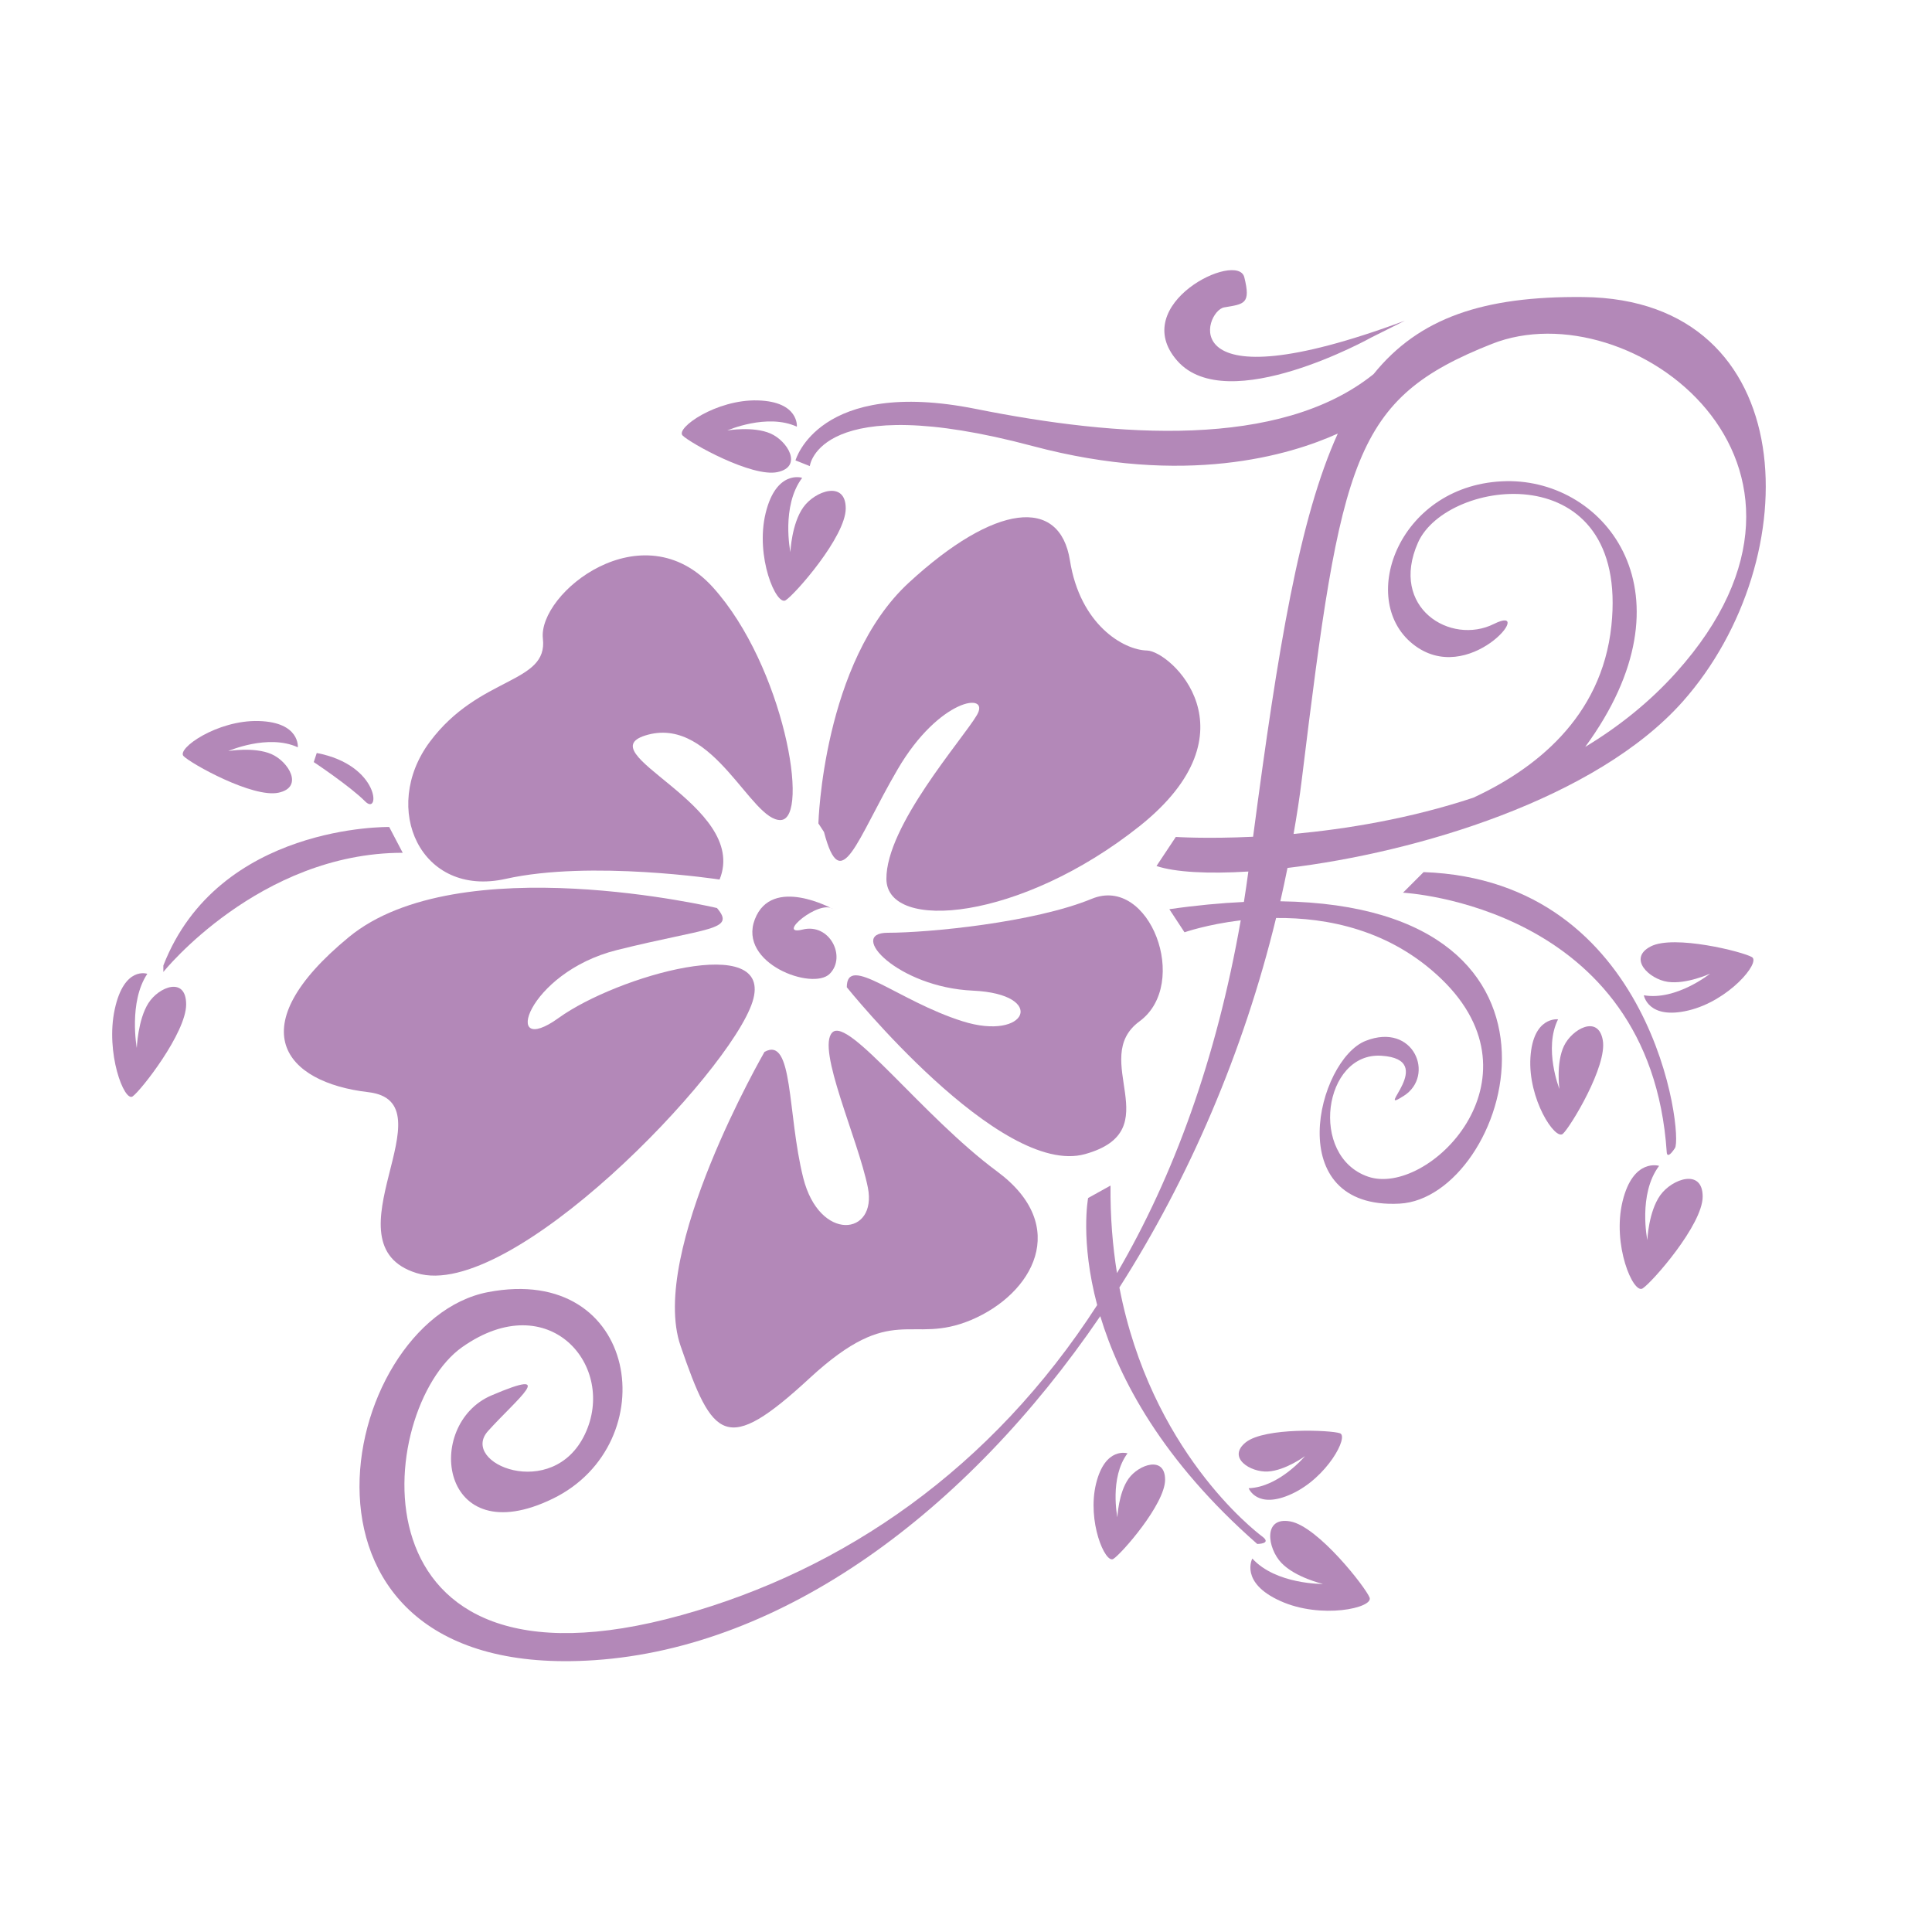 <?xml version="1.0" encoding="utf-8"?>
<!-- Generator: Adobe Illustrator 18.1.0, SVG Export Plug-In . SVG Version: 6.00 Build 0)  -->
<svg version="1.1" id="Layer_1" xmlns="http://www.w3.org/2000/svg" xmlns:xlink="http://www.w3.org/1999/xlink" x="0px" y="0px"
	 viewBox="0 0 2000 2000" enable-background="new 0 0 2000 2000" xml:space="preserve">
<g>
	<path fill="none" d="M1668.2,647.9c18.7-177.8-170.3-153.4-200.2-86.1c-29.9,67.4,33.7,106.7,78.6,84.2
		c44.9-22.5-26.2,67.4-84.2,20.6c-58-46.8-13.1-166.5,97.3-168.4c102.8-1.7,197.4,116.7,81.4,275.1c34.4-20.9,66.5-46.2,94.3-77.2
		c193.7-216.1-47.2-396.8-190.9-340c-143.7,56.8-156,117.7-196.7,450.3c-2.3,19.1-5.3,38.1-8.5,57c53.9-4.9,119.9-15.6,186-37.5
		C1587.9,796.9,1658.1,743.6,1668.2,647.9z"/>
	<path fill="#B388B8" d="M153.6,1038.5c-10.9,17.1-12,46.4-12,46.4s-8.7-47.6,10.9-76.8c0,0-23.9-8.5-33.7,36.6
		c-9.8,45.1,9.8,96.4,18.5,90.3c8.7-6.1,55.4-65.9,55.4-95.2C192.7,1010.4,164.4,1021.4,153.6,1038.5z"/>
	<path fill="#B388B8" d="M416.9,882.8l-14-26.7c0,0-176.8-3.3-233.8,143.4v6.7C169,1006.1,268.4,882.8,416.9,882.8z"/>
	<path fill="#B388B8" d="M1325.4,933c2.6-11.5,5.1-23,7.4-34.5c133.5-16,319.6-71.3,409.3-172.4c130.3-147.1,124.5-416.3-103-418.6
		c-103.4-1.1-170.2,21.5-217.2,79.8c-96.9,77.8-265.1,65.4-411.8,36c-162.9-32.6-186.6,53.3-186.6,53.3l14.8,5.9
		c0,0,8.9-79.9,230.9-20.7c157.7,42,266,9.5,315.7-13c-39.7,87.4-61.9,221.4-87.7,417.4c-48.5,2.3-80,0.2-80,0.2l-20,30.1
		c19.2,6.4,53.1,8.3,95.1,5.7c-1.5,10.6-2.9,21.2-4.6,31.5c-23.8,1.1-49.5,3.5-77.2,7.5l15.7,23.9c0,0,23.4-8.2,58.2-12.4
		c-25.1,143.4-69.4,264.8-128.1,365.2c-4.5-27.9-7-58.1-6.7-90.6l-23.2,12.9c0,0-8.4,43.9,9.4,110.8
		c-109.5,169.5-262,274.1-430,320.9c-349.4,97.3-317.5-213.9-227.3-277.4c90.2-63.5,160.4,20.1,127,90.2
		c-33.4,70.2-130.3,30.1-100.3-3.3c30.1-33.4,73.5-66.8,3.4-36.8c-70.2,30.1-53.5,163.8,63.5,106.9c117-56.8,90.2-244-66.9-213.9
		c-157.1,30.1-233.9,404.4,110.3,381c194.6-13.2,384.6-152.4,523.5-356.1c19.7,65.2,64.2,149.6,162.5,235.8c0,0,15.5,0,5.2-7.7
		c-8.7-6.5-115.5-89.4-147.9-257.8c72-112.8,128.4-243.5,162.2-382.5c52.7-0.5,118.2,12,171.4,63.4c108,104.4-14.4,225.5-76.1,204.4
		c-61.7-21.1-46.2-129.1,13.7-125.2c60,3.8-9.7,62.5,23.1,41.6c32.9-20.8,10.6-76.7-39.4-57c-50,19.7-88.6,174.9,35.1,168.5
		C1561.4,1240.2,1659.6,937.8,1325.4,933z M1347.7,806.3c40.7-332.6,53-393.4,196.7-450.3c143.7-56.8,384.7,123.9,190.9,340
		c-27.8,31-59.9,56.4-94.3,77.2c116-158.4,21.4-276.8-81.4-275.1c-110.4,1.9-155.3,121.6-97.3,168.4c58,46.8,129.1-43,84.2-20.6
		c-44.9,22.4-108.5-16.8-78.6-84.2c29.9-67.4,218.9-91.7,200.2,86.1c-10.1,95.7-80.3,149-143,178c-66.1,21.9-132.1,32.5-186,37.5
		C1342.4,844.4,1345.4,825.4,1347.7,806.3z"/>
	<path fill="#B388B8" d="M1335.9,1575c-28.8-5.4-23.9,27.8-9.4,42.9c14.5,15.2,43.1,21.8,43.1,21.8s-48.6,0.7-73.2-26.3
		c0,0-13.4,24.8,28.9,43.9c42.3,19.2,96.7,7.2,92.5-3.5C1413.6,1643.1,1364.6,1580.4,1335.9,1575z"/>
	<path fill="#B388B8" d="M1168.3,1530.7c-10.5,14.7-11.6,40-11.6,40s-8.4-41,10.5-66.2c0,0-23.1-7.4-32.6,31.5
		c-9.4,38.9,9.5,83,17.9,77.8c8.4-5.2,53.6-56.8,53.6-82C1206.1,1506.5,1178.8,1516,1168.3,1530.7z"/>
	<path fill="#B388B8" d="M431.3,1317.9c96.9,30.1,324.3-207.3,347.7-280.9c23.4-73.5-140.4-26.7-200.6,16.7
		c-60.2,43.5-33.4-46.8,60.2-70.2c93.6-23.4,123.7-20.1,103.6-43.5c0,0-267.4-63.5-381.1,30.1c-113.7,93.6-66.9,150.4,20.1,160.5
		C468.1,1140.7,334.3,1287.8,431.3,1317.9z"/>
	<path fill="#B388B8" d="M1419.7,349.3l34.6-17.3c-242.4,90-207.8-10.4-187-13.8c20.8-3.5,27.7-3.5,20.8-31.2
		c-6.9-27.7-121.2,27.7-69.3,86.6C1270.8,432.4,1419.7,349.3,1419.7,349.3z"/>
	<path fill="#B388B8" d="M1718.7,1237.3c-12.2,17.1-13.4,46.4-13.4,46.4s-9.8-47.6,12.2-76.8c0,0-26.8-8.5-37.8,36.6
		c-11,45.1,11,96.4,20.7,90.3c9.7-6.1,62.2-65.9,62.2-95.1C1762.6,1209.2,1730.9,1220.2,1718.7,1237.3z"/>
	<path fill="#B388B8" d="M1725.4,1192.8c0,0,0,8.5,8.5-4.3c8.5-12.8-21.3-277.2-260.2-285.7l-21.3,21.3
		C1452.5,924.2,1708.3,937,1725.4,1192.8z"/>
	<path fill="#B388B8" d="M1708.9,979.7c-24.2,12.4-1.7,33.9,17.5,36.7c19.3,2.8,43.9-8.5,43.9-8.5s-35.1,28.2-68.6,22.4
		c0,0,4.3,25.7,46.2,15.7c41.9-10,74.9-49.8,65.7-55.2C1804.5,985.3,1733,967.3,1708.9,979.7z"/>
	<path fill="#B388B8" d="M1619,1082.8c-8.4,17.6-4.7,44.5-4.7,44.5s-16.6-41.8-1.4-72.1c0,0-25.9-3.4-28.6,39.5
		c-2.7,43,25.7,86.2,33.6,79c7.9-7.2,46.1-70.2,41.3-96.9C1654.5,1050.1,1627.3,1065.3,1619,1082.8z"/>
	<path fill="#B388B8" d="M1292.6,1540.6c0,0,8.7,22.6,45,5.7c36.3-16.9,58.9-59.3,49.5-62.6c-9.4-3.3-77.8-6.3-97.5,9.4
		c-19.7,15.8,4.8,31.2,22.9,30.2c18.1-1,38.4-15.9,38.4-15.9S1324.1,1539.5,1292.6,1540.6z"/>
	<path fill="#B388B8" d="M792.6,531.1c-11,45.1,11,96.4,20.7,90.3c9.7-6.1,62.2-65.9,62.2-95.1c0-29.3-31.7-18.3-43.9-1.2
		c-12.2,17.1-13.4,46.4-13.4,46.4s-9.8-47.6,12.2-76.8C830.4,494.5,803.6,486,792.6,531.1z"/>
	<path fill="#B388B8" d="M862.4,941.1c0,0-63.4-35.2-81,10.6c-17.6,45.8,59.9,74,77.5,56.4c17.6-17.6,0-52.9-28.2-45.8
		C802.5,969.2,848.3,930.5,862.4,941.1z"/>
	<path fill="#B388B8" d="M288.3,820.6c26.5-5.7,10.4-32.3-7.4-40c-17.9-7.7-44.6-3.1-44.6-3.1s41.2-18.1,72-3.9
		c0,0,2.5-26-40.5-27.2c-43-1.2-85.2,28.7-77.8,36.3C197.4,790.4,261.7,826.3,288.3,820.6z"/>
	<path fill="#B388B8" d="M804.9,488.7c26.5-5.7,10.4-32.3-7.4-40c-17.9-7.7-44.6-3.1-44.6-3.1s41.2-18.1,72-3.9
		c0,0,2.5-26-40.5-27.2c-43-1.2-85.2,28.7-77.8,36.3C714.1,458.5,778.4,494.4,804.9,488.7z"/>
	<path fill="#B388B8" d="M1179.6,1057.3c52.9-38.8,10.6-151.5-49.3-126.9c-59.9,24.7-169.2,35.2-211.4,35.2
		c-42.3,0,10.6,56.4,88.1,59.9c77.5,3.5,56.4,52.9-10.6,31.7c-67-21.1-119.8-70.5-119.8-35.2c0,0,158.6,197.4,246.7,172.7
		C1211.3,1170.1,1126.7,1096.1,1179.6,1057.3z"/>
	<path fill="#B388B8" d="M327.9,779.5l-3.1,9.4c0,0,37.6,25,53.2,40.7C393.6,845.3,393.6,792,327.9,779.5z"/>
	<path fill="#B388B8" d="M523.5,909.8c88.2-19.7,221.4,0.7,221.4,0.7c31.5-77.4-141.8-132.1-73.9-150
		c67.9-17.8,106.5,89.6,137.2,88.4c30.8-1.2,3-159.8-70.1-240.8C665,527,556.6,614.2,562,661.2c5.4,47-66,38.1-117.1,106.8
		C393.7,836.7,435.3,929.5,523.5,909.8z"/>
	<path fill="#B388B8" d="M704.5,1393.2c33.4,97,46.8,113.7,133.7,33.4c86.9-80.2,103.6-33.4,167.2-60.2
		c63.5-26.8,103.6-97,26.7-153.8c-76.9-56.9-153.8-160.5-170.5-143.8c-16.7,16.7,26.7,110.3,36.8,160.5c10,50.1-50.1,56.8-66.9-10
		c-16.7-66.9-10-147.1-40.1-130.4C791.5,1089,671.1,1296.3,704.5,1393.2z"/>
	<path fill="#B388B8" d="M1187.3,673.4c-24.3-0.5-69.2-26.8-79.7-93.2c-10.5-66.4-77.7-59.1-166.8,23
		c-89.1,82.1-93.6,249.2-93.6,249.2l5.8,8.9c17.8,67.9,33.3,8.5,76.3-65c42.9-73.5,96.4-80.6,82-56.1
		C997,764.8,917,854.9,917.6,910.1c0.7,55.1,139.1,43,262.1-54.9C1302.6,757.2,1211.7,673.9,1187.3,673.4z"/>
</g>
</svg>
